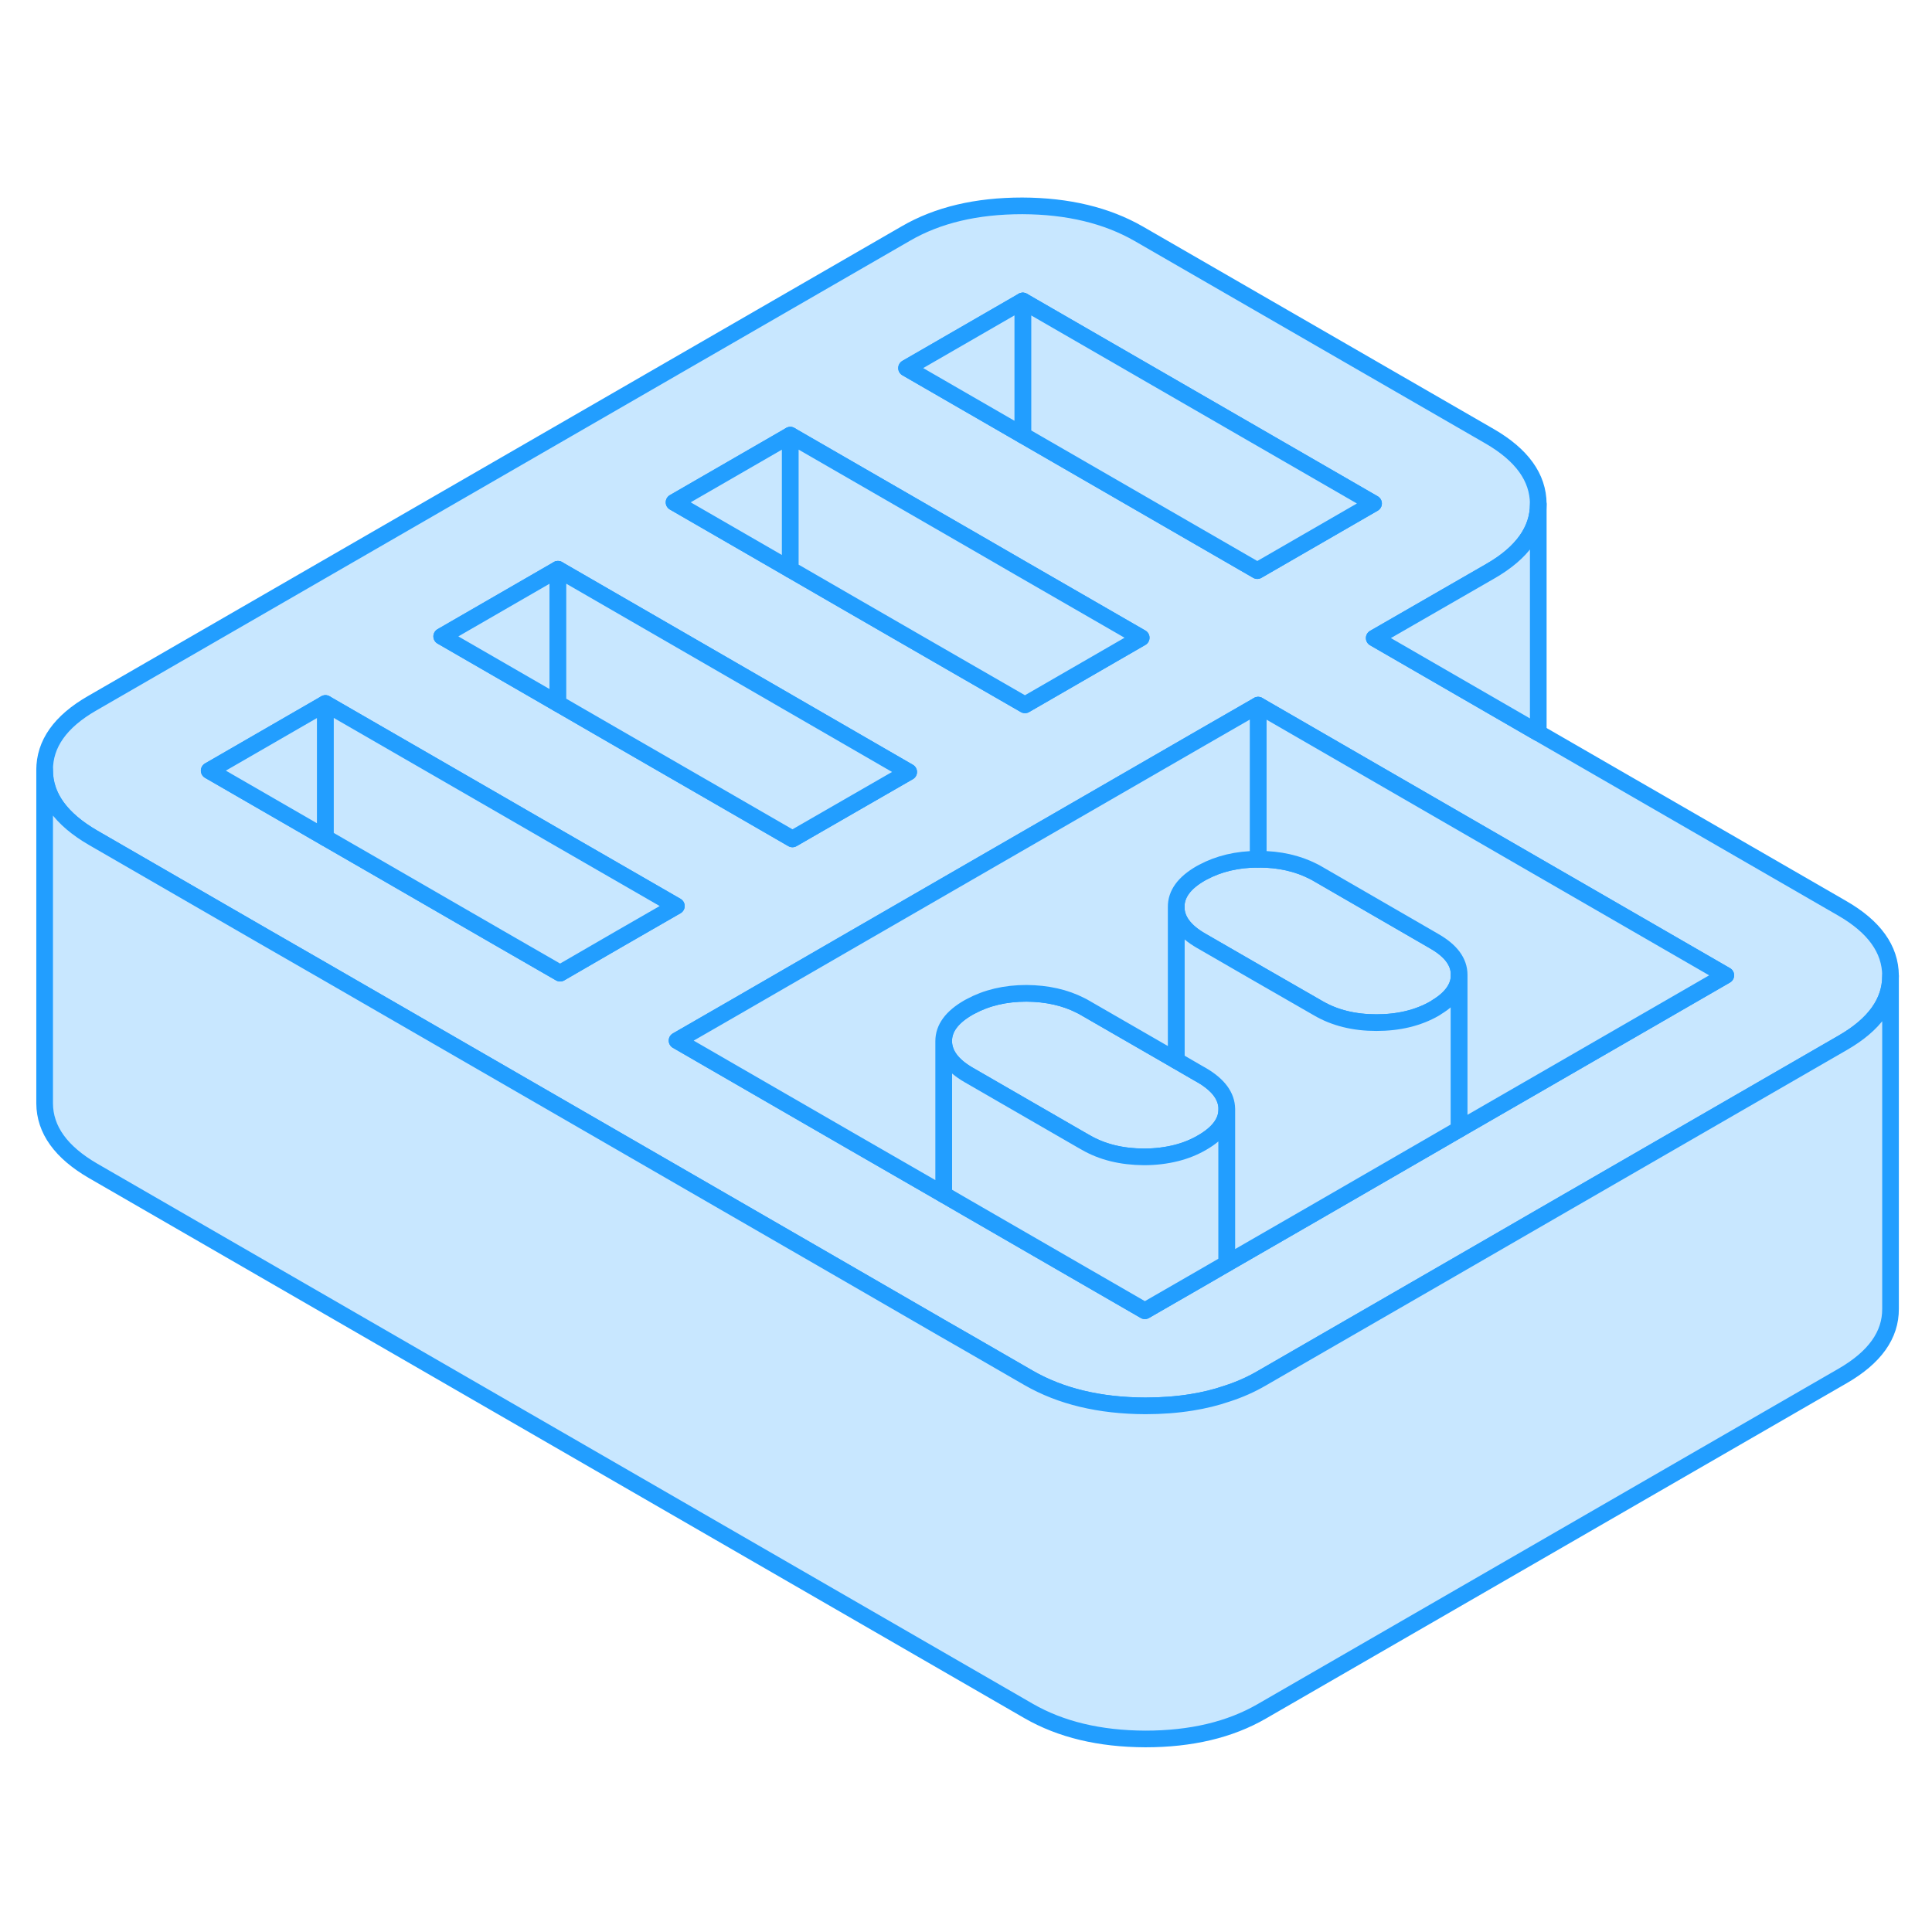<svg width="48" height="48" viewBox="0 0 116 97" fill="#c8e7ff" xmlns="http://www.w3.org/2000/svg" stroke-width="1px" stroke-linecap="round" stroke-linejoin="round"><path d="M110.6 45.03L92.36 34.5L82.51 28.81L89.49 24.79C91.4 23.69 92.36 22.34 92.36 20.77V20.75C92.35 19.17 91.38 17.82 89.45 16.7L68.38 4.54C66.45 3.43 64.12 2.87 61.38 2.86C58.63 2.86 56.3 3.41 54.39 4.52L5.54 32.72C3.62 33.82 2.67 35.17 2.68 36.75C2.68 38.33 3.66 39.68 5.59 40.8L15.89 46.75L19.54 48.85L50.99 67.01L56.66 70.29L58.02 71.07L61.76 73.23C63.69 74.34 66.02 74.9 68.77 74.91C69.75 74.91 70.67 74.84 71.54 74.7C72.29 74.58 72.99 74.41 73.66 74.18C74.41 73.94 75.11 73.63 75.76 73.25L79.38 71.16L86.33 67.15L87.61 66.41L93.32 63.11L100.3 59.08L110.64 53.11C112.55 52.01 113.51 50.67 113.51 49.1V49.08C113.5 47.49 112.53 46.14 110.6 45.03ZM61.41 8.57L82.47 20.73L75.49 24.76L61.41 16.63L54.43 12.6L61.41 8.57ZM47.45 16.63L58.61 23.07L61.41 24.69L68.52 28.79L65.16 30.73L61.54 32.82L57.79 30.66L50.77 26.61L47.45 24.69L40.47 20.66L47.45 16.63ZM33.5 24.68L43.8 30.63L47.45 32.74L54.56 36.85L51.19 38.79L47.58 40.87L43.84 38.71L36.82 34.66L33.5 32.74L26.52 28.71L33.5 24.68ZM37.24 46.84L33.63 48.93L29.88 46.77L22.87 42.72L19.54 40.8L12.56 36.77L19.54 32.74L29.85 38.69L33.5 40.8L40.61 44.9L37.24 46.84ZM93.28 55.03L87.61 58.3L86.3 59.06L79.33 63.09L73.66 66.36L72.35 67.12L68.74 69.2L57.97 62.98L56.66 62.22L50.95 58.93L40.65 52.98L44.26 50.9L51.23 46.87L58.21 42.84L65.19 38.81L72.17 34.78L75.54 32.84L92 42.35L103.62 49.06L93.28 55.03Z" stroke="#229EFF" stroke-linejoin="round"/><path d="M33.499 24.68V32.74L26.52 28.71L33.499 24.68Z" stroke="#229EFF" stroke-linejoin="round"/><path d="M87.61 49.03V49.05C87.61 49.78 87.15 50.43 86.26 50.97C86.219 51 86.18 51.03 86.14 51.05C85.15 51.62 83.98 51.9 82.64 51.9C81.3 51.9 80.13 51.61 79.14 51.03L75.54 48.96L72.11 46.98C71.12 46.41 70.62 45.73 70.62 44.96C70.62 44.18 71.1 43.51 72.09 42.94C72.13 42.92 72.18 42.89 72.22 42.87C73.17 42.36 74.28 42.09 75.54 42.09H75.59C76.82 42.09 77.91 42.34 78.85 42.82C78.93 42.86 79.01 42.9 79.09 42.95L85.87 46.87L86.11 47.01C87.11 47.58 87.61 48.25 87.61 49.03Z" stroke="#229EFF" stroke-linejoin="round"/><path d="M73.66 57.09C73.66 57.86 73.17 58.53 72.18 59.1C71.7 59.38 71.18 59.59 70.62 59.73C70.02 59.88 69.38 59.96 68.69 59.96C67.34 59.96 66.18 59.67 65.18 59.09L64.95 58.96L58.16 55.04C57.16 54.46 56.67 53.79 56.66 53.01C56.66 52.24 57.15 51.57 58.14 51C58.18 50.98 58.219 50.95 58.27 50.93C59.23 50.41 60.35 50.14 61.63 50.14C62.86 50.15 63.95 50.39 64.9 50.88C64.98 50.92 65.06 50.96 65.14 51.01L70.62 54.17L71.93 54.93L72.16 55.06C73.15 55.64 73.65 56.31 73.66 57.09Z" stroke="#229EFF" stroke-linejoin="round"/><path d="M73.66 57.09V66.36L72.35 67.12L68.74 69.2L57.97 62.98L56.66 62.22V53.01C56.67 53.79 57.16 54.46 58.16 55.04L64.95 58.96L65.18 59.09C66.18 59.67 67.34 59.95 68.69 59.96C69.38 59.96 70.02 59.88 70.62 59.73C71.18 59.59 71.7 59.38 72.18 59.1C73.17 58.53 73.66 57.86 73.66 57.09Z" stroke="#229EFF" stroke-linejoin="round"/><path d="M19.54 32.74V40.8L12.56 36.77L19.54 32.74Z" stroke="#229EFF" stroke-linejoin="round"/><path d="M40.61 44.9L37.239 46.84L33.63 48.93L29.88 46.77L22.87 42.72L19.54 40.8V32.74L29.85 38.69L33.499 40.8L40.61 44.9Z" stroke="#229EFF" stroke-linejoin="round"/><path d="M54.56 36.85L51.19 38.79L47.58 40.87L43.84 38.71L36.82 34.66L33.499 32.74V24.68L43.8 30.63L47.45 32.74L54.56 36.85Z" stroke="#229EFF" stroke-linejoin="round"/><path d="M47.45 16.63V24.69L40.47 20.66L47.45 16.63Z" stroke="#229EFF" stroke-linejoin="round"/><path d="M68.519 28.79L65.16 30.73L61.54 32.82L57.79 30.66L50.77 26.61L47.45 24.69V16.63L58.61 23.07L61.41 24.69L68.519 28.79Z" stroke="#229EFF" stroke-linejoin="round"/><path d="M82.47 20.73L75.49 24.76L61.41 16.63V8.57L82.47 20.73Z" stroke="#229EFF" stroke-linejoin="round"/><path d="M61.41 8.57V16.63L54.43 12.6L61.41 8.57Z" stroke="#229EFF" stroke-linejoin="round"/><path d="M113.51 49.1V69.08C113.52 70.66 112.56 72 110.64 73.11L75.76 93.25C73.84 94.36 71.51 94.91 68.769 94.91C66.019 94.9 63.69 94.34 61.76 93.23L5.59 60.8C3.66 59.68 2.69 58.33 2.68 56.75V36.75C2.68 38.33 3.66 39.68 5.59 40.8L15.89 46.75L19.54 48.85L50.989 67.01L56.66 70.29L58.02 71.07L61.76 73.23C63.69 74.34 66.019 74.9 68.769 74.91C69.749 74.91 70.67 74.84 71.54 74.7C72.29 74.58 72.99 74.41 73.66 74.18C74.41 73.94 75.109 73.63 75.76 73.25L79.38 71.16L86.33 67.15L87.61 66.41L93.32 63.11L100.3 59.08L110.64 53.11C112.55 52.01 113.51 50.67 113.51 49.1Z" stroke="#229EFF" stroke-linejoin="round"/><path d="M87.61 49.05V58.3L86.3 59.06L79.33 63.09L73.66 66.36V57.09C73.65 56.31 73.15 55.64 72.16 55.06L71.93 54.93L70.62 54.17V44.96C70.62 45.73 71.12 46.41 72.11 46.98L75.54 48.96L79.14 51.03C80.13 51.61 81.3 51.9 82.64 51.9C83.98 51.9 85.15 51.62 86.14 51.05C86.18 51.03 86.219 51 86.26 50.97C87.15 50.43 87.61 49.78 87.61 49.05Z" stroke="#229EFF" stroke-linejoin="round"/><path d="M103.62 49.06L93.279 55.03L87.61 58.3V49.03C87.61 48.25 87.11 47.58 86.11 47.01L85.87 46.87L79.09 42.95C79.01 42.9 78.93 42.86 78.85 42.82C77.91 42.34 76.82 42.09 75.59 42.09H75.54V32.84L91.999 42.35L103.62 49.06Z" stroke="#229EFF" stroke-linejoin="round"/><path d="M75.54 32.84V42.09C74.28 42.09 73.17 42.36 72.22 42.87C72.18 42.89 72.13 42.92 72.09 42.94C71.1 43.51 70.61 44.18 70.62 44.96V54.17L65.14 51.01C65.06 50.96 64.98 50.92 64.9 50.88C63.95 50.39 62.86 50.15 61.63 50.14C60.35 50.14 59.23 50.41 58.27 50.93C58.219 50.95 58.18 50.98 58.14 51C57.15 51.57 56.66 52.24 56.66 53.01V62.22L50.95 58.93L40.65 52.98L44.26 50.9L51.23 46.87L58.21 42.84L65.19 38.81L72.17 34.78L75.54 32.84Z" stroke="#229EFF" stroke-linejoin="round"/><path d="M92.36 20.77V34.5L82.51 28.81L89.49 24.79C91.4 23.69 92.36 22.34 92.36 20.77Z" stroke="#229EFF" stroke-linejoin="round"/></svg>